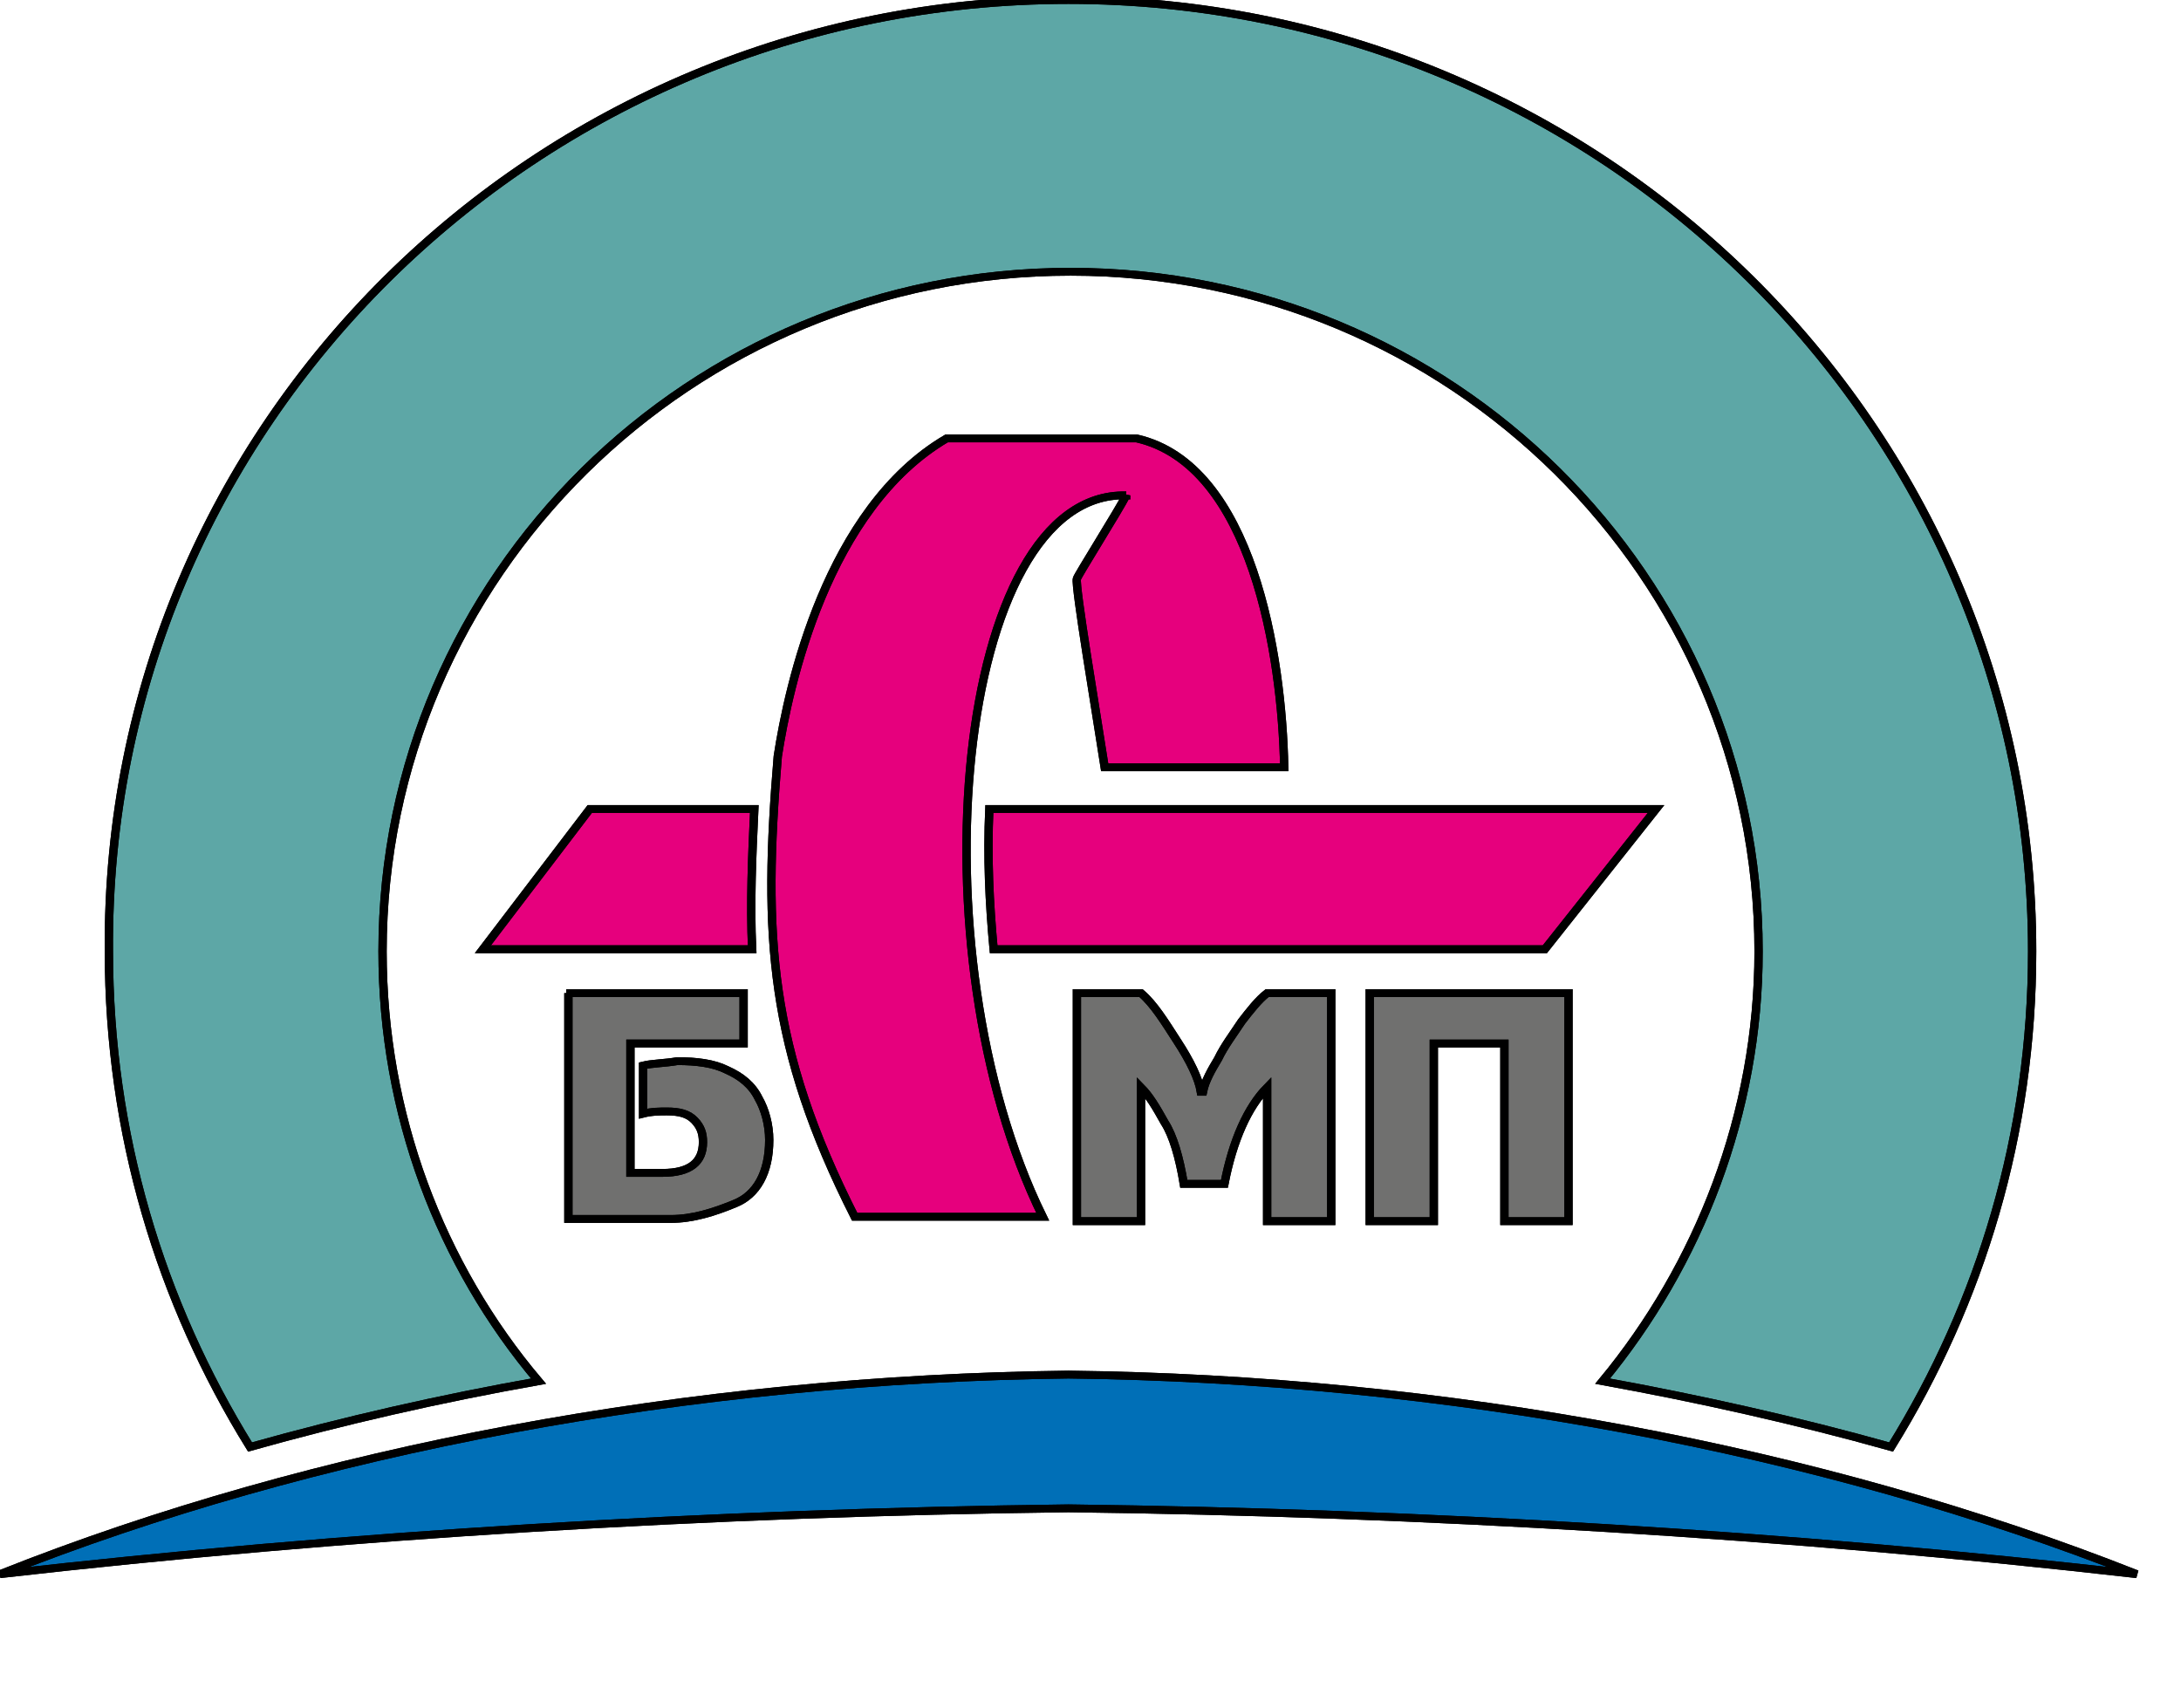 <svg width="263" height="206" xmlns="http://www.w3.org/2000/svg" xmlns:xlink="http://www.w3.org/1999/xlink" preserveAspectRatio="xMidYMid meet">
 <defs>
  <path id="cAHJrlCga" d="m140.44,143.25c-1.04,-1.97 -1.81,-3.36 -2.85,-4.48c0,1.14 0,6.82 0,17.07c-0.51,0 -3.09,0 -7.73,0c0,-17.46 0,-27.16 0,-29.1c4.64,0 7.21,0 7.73,0c1.55,1.39 2.85,3.64 4.38,6.15c1.56,2.53 2.58,4.76 2.84,6.44c0.03,0 0.24,0 0.25,0c0.26,-1.4 1.04,-2.81 1.82,-4.19c0.77,-1.69 1.79,-3.08 2.83,-4.76c1.03,-1.41 2.05,-2.8 3.09,-3.64c0.51,0 3.08,0 7.73,0c0,1.94 0,11.64 0,29.1c-4.64,0 -7.22,0 -7.73,0c0,-10.25 0,-15.93 0,-17.07c-2.32,2.51 -4.13,6.71 -5.15,12.31c-0.18,0 -1.03,0 -2.59,0c-1.38,0 -2.16,0 -2.31,0c-0.52,-3.35 -1.29,-6.16 -2.31,-7.83z"/>
  <path id="a2yqLRPnv" d="m140.44,143.25c-1.04,-1.97 -1.81,-3.36 -2.85,-4.48c0,1.14 0,6.82 0,17.07c-0.51,0 -3.09,0 -7.73,0c0,-17.46 0,-27.16 0,-29.1c4.64,0 7.21,0 7.73,0c1.55,1.39 2.85,3.64 4.38,6.15c1.56,2.53 2.58,4.76 2.84,6.44c0.03,0 0.24,0 0.25,0c0.26,-1.4 1.04,-2.81 1.82,-4.19c0.77,-1.69 1.79,-3.08 2.83,-4.76c1.03,-1.41 2.05,-2.8 3.09,-3.64c0.51,0 3.08,0 7.73,0c0,1.94 0,11.64 0,29.1c-4.64,0 -7.22,0 -7.73,0c0,-10.25 0,-15.93 0,-17.07c-2.32,2.51 -4.13,6.71 -5.15,12.31c-0.18,0 -1.03,0 -2.59,0c-1.38,0 -2.16,0 -2.31,0c-0.52,-3.35 -1.29,-6.16 -2.31,-7.83z"/>
  <path id="bGptAKs75" d="m189.14,155.84l-7.73,0l0,-22.67l-8.51,0l0,22.67l-7.73,0l0,-29.1l23.97,0l0,29.1z"/>
  <path id="aoanvJGha" d="m189.14,155.84l-7.73,0l0,-22.67l-8.51,0l0,22.67l-7.73,0l0,-29.1l23.97,0l0,29.1z"/>
  <path id="d3xtESyQ2" d="m89.67,126.74l0,6.43l-13.65,0c0,9.9 0,15.41 0,16.51c2.31,0 3.6,0 3.86,0c3.35,0 4.89,-1.39 4.89,-3.92c0,-1.12 -0.26,-1.95 -1.02,-2.79c-0.78,-0.85 -1.81,-1.13 -3.35,-1.13c-0.78,0 -1.81,0 -2.85,0.28c0,-0.61 0,-5.53 0,-6.14c1.04,-0.28 2.59,-0.28 4.13,-0.56c2.33,0 4.38,0.28 5.93,1.1c1.8,0.85 3.09,1.97 3.87,3.65c0.76,1.39 1.28,3.36 1.28,5.31c0,4.2 -1.54,7.01 -4.13,8.11c-2.57,1.13 -5.14,1.97 -7.73,1.97c-0.82,0 -4.94,0 -12.36,0c0,-1.92 0,-11.53 0,-28.82l-0.25,0l21.38,0z"/>
  <path id="ac8cFksiR" d="m89.67,126.74l0,6.43l-13.65,0c0,9.9 0,15.41 0,16.51c2.31,0 3.6,0 3.86,0c3.35,0 4.89,-1.39 4.89,-3.92c0,-1.12 -0.26,-1.95 -1.02,-2.79c-0.78,-0.85 -1.81,-1.13 -3.35,-1.13c-0.78,0 -1.81,0 -2.85,0.28c0,-0.61 0,-5.53 0,-6.14c1.04,-0.28 2.59,-0.28 4.13,-0.56c2.33,0 4.38,0.28 5.93,1.1c1.8,0.85 3.09,1.97 3.87,3.65c0.76,1.39 1.28,3.36 1.28,5.31c0,4.2 -1.54,7.01 -4.13,8.11c-2.57,1.13 -5.14,1.97 -7.73,1.97c-0.82,0 -4.94,0 -12.36,0c0,-1.92 0,-11.53 0,-28.82l-0.25,0l21.38,0z"/>
  <path id="a6aoELclh9" d="m90.7,121.14c-2.16,0 -12.99,0 -32.47,0c0.86,-1.19 5.15,-7.16 12.89,-17.9c0,0 0,0 0,0c11.9,0 18.52,0 19.84,0c-0.26,5.87 -0.52,12.03 -0.26,17.9zm95.59,0c-39.89,0 -62.05,0 -66.47,0c-0.52,-5.87 -0.78,-11.75 -0.52,-17.9c10.71,0 37.51,0 80.4,0c-2.68,3.58 -12.07,16.11 -13.41,17.9z"/>
  <path id="bK4H10i4e" d="m90.7,121.14c-2.16,0 -12.99,0 -32.47,0c0.86,-1.19 5.15,-7.16 12.89,-17.9c0,0 0,0 0,0c11.9,0 18.52,0 19.84,0c-0.26,5.87 -0.52,12.03 -0.26,17.9zm95.59,0c-39.89,0 -62.05,0 -66.47,0c-0.52,-5.87 -0.78,-11.75 -0.52,-17.9c10.71,0 37.51,0 80.4,0c-2.68,3.58 -12.07,16.11 -13.41,17.9z"/>
  <path id="bMQSr6dOG" d="m257.67,200.89c-38.14,-15.95 -83.48,-24.91 -128.83,-25.47c-45.35,0.56 -90.96,9.52 -128.84,25.47c41.74,-5.04 85.8,-7.84 128.84,-8.4c43.02,0.56 87.08,3.36 128.83,8.4z"/>
  <path id="etBKawT6c" d="m257.67,200.89c-38.14,-15.95 -83.48,-24.91 -128.83,-25.47c-45.35,0.56 -90.96,9.52 -128.84,25.47c41.74,-5.04 85.8,-7.84 128.84,-8.4c43.02,0.56 87.08,3.36 128.83,8.4z"/>
  <path id="aE7yVQNpW" d="m135.8,63.22c-0.78,1.69 -5.94,10.36 -5.94,10.64c-0.26,0.85 2.33,17.07 3.35,24.06c2.17,0 19.48,0 21.65,0c-0.25,-14.27 -3.86,-38.61 -17.79,-41.97c-2.28,0 -20.63,0 -22.92,0c-14.44,8.96 -19.06,31.61 -20.36,40.57c-1.81,22.95 -1.03,37.21 9.27,58.76c4.54,0 20.41,0 22.68,0c-15.71,-33.86 -10.57,-92.6 10.06,-92.06z"/>
  <path id="f2mO8GiVSW" d="m135.8,63.22c-0.78,1.69 -5.94,10.36 -5.94,10.64c-0.26,0.85 2.33,17.07 3.35,24.06c2.17,0 19.48,0 21.65,0c-0.25,-14.27 -3.86,-38.61 -17.79,-41.97c-2.28,0 -20.63,0 -22.92,0c-14.44,8.96 -19.06,31.61 -20.36,40.57c-1.81,22.95 -1.03,37.21 9.27,58.76c4.54,0 20.41,0 22.68,0c-15.71,-33.86 -10.57,-92.6 10.06,-92.06z"/>
  <path id="docyDNzWR" d="m228.04,184.66c-11.34,-3.37 -23.2,-6.17 -34.79,-8.4c11.59,-14.83 18.81,-34.14 18.81,-54.84c0,-47.84 -37.11,-86.74 -82.96,-86.74c-45.87,0 -82.97,38.9 -82.97,86.74c0,20.7 6.95,40.01 18.81,54.84c-11.86,2.23 -23.45,5.03 -34.79,8.4c-10.82,-18.48 -17.02,-40.02 -17.02,-63.24c-0.5,-67.14 51.55,-121.42 115.71,-121.42c64.15,0 116.21,54.28 116.21,121.42c0,23.22 -6.19,44.76 -17.01,63.24z"/>
  <path id="kOcTE1A6X" d="m228.04,184.66c-11.34,-3.37 -23.2,-6.17 -34.79,-8.4c11.59,-14.83 18.81,-34.14 18.81,-54.84c0,-47.84 -37.11,-86.74 -82.96,-86.74c-45.87,0 -82.97,38.9 -82.97,86.74c0,20.7 6.95,40.01 18.81,54.84c-11.86,2.23 -23.45,5.03 -34.79,8.4c-10.82,-18.48 -17.02,-40.02 -17.02,-63.24c-0.5,-67.14 51.55,-121.42 115.71,-121.42c64.15,0 116.21,54.28 116.21,121.42c0,23.22 -6.19,44.76 -17.01,63.24z"/>
 </defs>
 <g>
  <title>background</title>
  <rect fill="none" id="canvas_background" height="208" width="265" y="-1" x="-1"/>
 </g>
 <g>
  <title>Layer 1</title>
  <g stroke="null" id="svg_1">
   <g stroke="null" id="svg_2">
    <g stroke="null" id="svg_3">
     <use x="0" y="0" transform="matrix(1,0,0,0.945,0,0) " stroke="null" id="svg_4" fill="#70706f" xlink:href="#cAHJrlCga"/>
     <g stroke="null" id="svg_5">
      <use x="0" y="0" transform="matrix(1,0,0,0.945,0,0) " stroke="#000000" id="svg_6" stroke-opacity="0" fill-opacity="0" xlink:href="#cAHJrlCga"/>
     </g>
    </g>
    <g stroke="null" id="svg_7">
     <use x="0" y="0" transform="matrix(1,0,0,0.945,0,0) " stroke="null" id="svg_8" fill-opacity="0" fill="#000000" xlink:href="#a2yqLRPnv"/>
     <g stroke="null" id="svg_9">
      <use x="0" y="0" transform="matrix(1,0,0,0.945,0,0) " stroke="#000000" id="svg_10" stroke-opacity="0" fill-opacity="0" xlink:href="#a2yqLRPnv"/>
     </g>
    </g>
    <g stroke="null" id="svg_11">
     <use x="0" y="0" transform="matrix(1,0,0,0.945,0,0) " stroke="null" id="svg_12" fill="#70706f" xlink:href="#bGptAKs75"/>
     <g stroke="null" id="svg_13">
      <use x="0" y="0" transform="matrix(1,0,0,0.945,0,0) " stroke="#000000" id="svg_14" stroke-opacity="0" fill-opacity="0" xlink:href="#bGptAKs75"/>
     </g>
    </g>
    <g stroke="null" id="svg_15">
     <use x="0" y="0" transform="matrix(1,0,0,0.945,0,0) " stroke="null" id="svg_16" fill-opacity="0" fill="#000000" xlink:href="#aoanvJGha"/>
     <g stroke="null" id="svg_17">
      <use x="0" y="0" transform="matrix(1,0,0,0.945,0,0) " stroke="#000000" id="svg_18" stroke-opacity="0" fill-opacity="0" xlink:href="#aoanvJGha"/>
     </g>
    </g>
    <g stroke="null" id="svg_19">
     <use x="0" y="0" transform="matrix(1,0,0,0.945,0,0) " stroke="null" id="svg_20" fill="#70706f" xlink:href="#d3xtESyQ2"/>
     <g stroke="null" id="svg_21">
      <use x="0" y="0" transform="matrix(1,0,0,0.945,0,0) " stroke="#000000" id="svg_22" stroke-opacity="0" fill-opacity="0" xlink:href="#d3xtESyQ2"/>
     </g>
    </g>
    <g stroke="null" id="svg_23">
     <use x="0" y="0" transform="matrix(1,0,0,0.945,0,0) " stroke="null" id="svg_24" fill-opacity="0" fill="#000000" xlink:href="#ac8cFksiR"/>
     <g stroke="null" id="svg_25">
      <use x="0" y="0" transform="matrix(1,0,0,0.945,0,0) " stroke="#000000" id="svg_26" stroke-opacity="0" fill-opacity="0" xlink:href="#ac8cFksiR"/>
     </g>
    </g>
    <g stroke="null" id="svg_27">
     <use x="0" y="0" transform="matrix(1,0,0,0.945,0,0) " stroke="null" id="svg_28" fill="#e6007d" xlink:href="#a6aoELclh9"/>
     <g stroke="null" id="svg_29">
      <use x="0" y="0" transform="matrix(1,0,0,0.945,0,0) " stroke="#000000" id="svg_30" stroke-opacity="0" fill-opacity="0" xlink:href="#a6aoELclh9"/>
     </g>
    </g>
    <g stroke="null" id="svg_31">
     <use x="0" y="0" transform="matrix(1,0,0,0.945,0,0) " stroke="null" id="svg_32" fill-opacity="0" fill="#000000" xlink:href="#bK4H10i4e"/>
     <g stroke="null" id="svg_33">
      <use x="0" y="0" transform="matrix(1,0,0,0.945,0,0) " stroke="#000000" id="svg_34" stroke-opacity="0" fill-opacity="0" xlink:href="#bK4H10i4e"/>
     </g>
    </g>
    <g stroke="null" id="svg_35">
     <use x="0" y="0" transform="matrix(1,0,0,0.945,0,0) " stroke="null" id="svg_36" fill="#006fb7" xlink:href="#bMQSr6dOG"/>
     <g stroke="null" id="svg_37">
      <use x="0" y="0" transform="matrix(1,0,0,0.945,0,0) " stroke="#000000" id="svg_38" stroke-opacity="0" fill-opacity="0" xlink:href="#bMQSr6dOG"/>
     </g>
    </g>
    <g stroke="null" id="svg_39">
     <use x="0" y="0" transform="matrix(1,0,0,0.945,0,0) " stroke="null" id="svg_40" fill-opacity="0" fill="#000000" xlink:href="#etBKawT6c"/>
     <g stroke="null" id="svg_41">
      <use x="0" y="0" transform="matrix(1,0,0,0.945,0,0) " stroke="#000000" id="svg_42" stroke-opacity="0" fill-opacity="0" xlink:href="#etBKawT6c"/>
     </g>
    </g>
    <g stroke="null" id="svg_43">
     <use x="0" y="0" transform="matrix(1,0,0,0.945,0,0) " stroke="null" id="svg_44" fill="#e6007d" xlink:href="#aE7yVQNpW"/>
     <g stroke="null" id="svg_45">
      <use x="0" y="0" transform="matrix(1,0,0,0.945,0,0) " stroke="#000000" id="svg_46" stroke-opacity="0" fill-opacity="0" xlink:href="#aE7yVQNpW"/>
     </g>
    </g>
    <g stroke="null" id="svg_47">
     <use x="0" y="0" transform="matrix(1,0,0,0.945,0,0) " stroke="null" id="svg_48" fill-opacity="0" fill="#000000" xlink:href="#f2mO8GiVSW"/>
     <g stroke="null" id="svg_49">
      <use x="0" y="0" transform="matrix(1,0,0,0.945,0,0) " stroke="#000000" id="svg_50" stroke-opacity="0" fill-opacity="0" xlink:href="#f2mO8GiVSW"/>
     </g>
    </g>
    <g stroke="null" id="svg_51">
     <use x="0" y="0" transform="matrix(1,0,0,0.945,0,0) " stroke="null" id="svg_52" fill="#5da7a6" xlink:href="#docyDNzWR"/>
     <g stroke="null" id="svg_53">
      <use x="0" y="0" transform="matrix(1,0,0,0.945,0,0) " stroke="#000000" id="svg_54" stroke-opacity="0" fill-opacity="0" xlink:href="#docyDNzWR"/>
     </g>
    </g>
    <g stroke="null" id="svg_55">
     <use x="0" y="0" transform="matrix(1,0,0,0.945,0,0) " stroke="null" id="svg_56" fill-opacity="0" fill="#000000" xlink:href="#kOcTE1A6X"/>
     <g stroke="null" id="svg_57">
      <use x="0" y="0" transform="matrix(1,0,0,0.945,0,0) " stroke="#000000" id="svg_58" stroke-opacity="0" fill-opacity="0" xlink:href="#kOcTE1A6X"/>
     </g>
    </g>
   </g>
  </g>
 </g>
</svg>